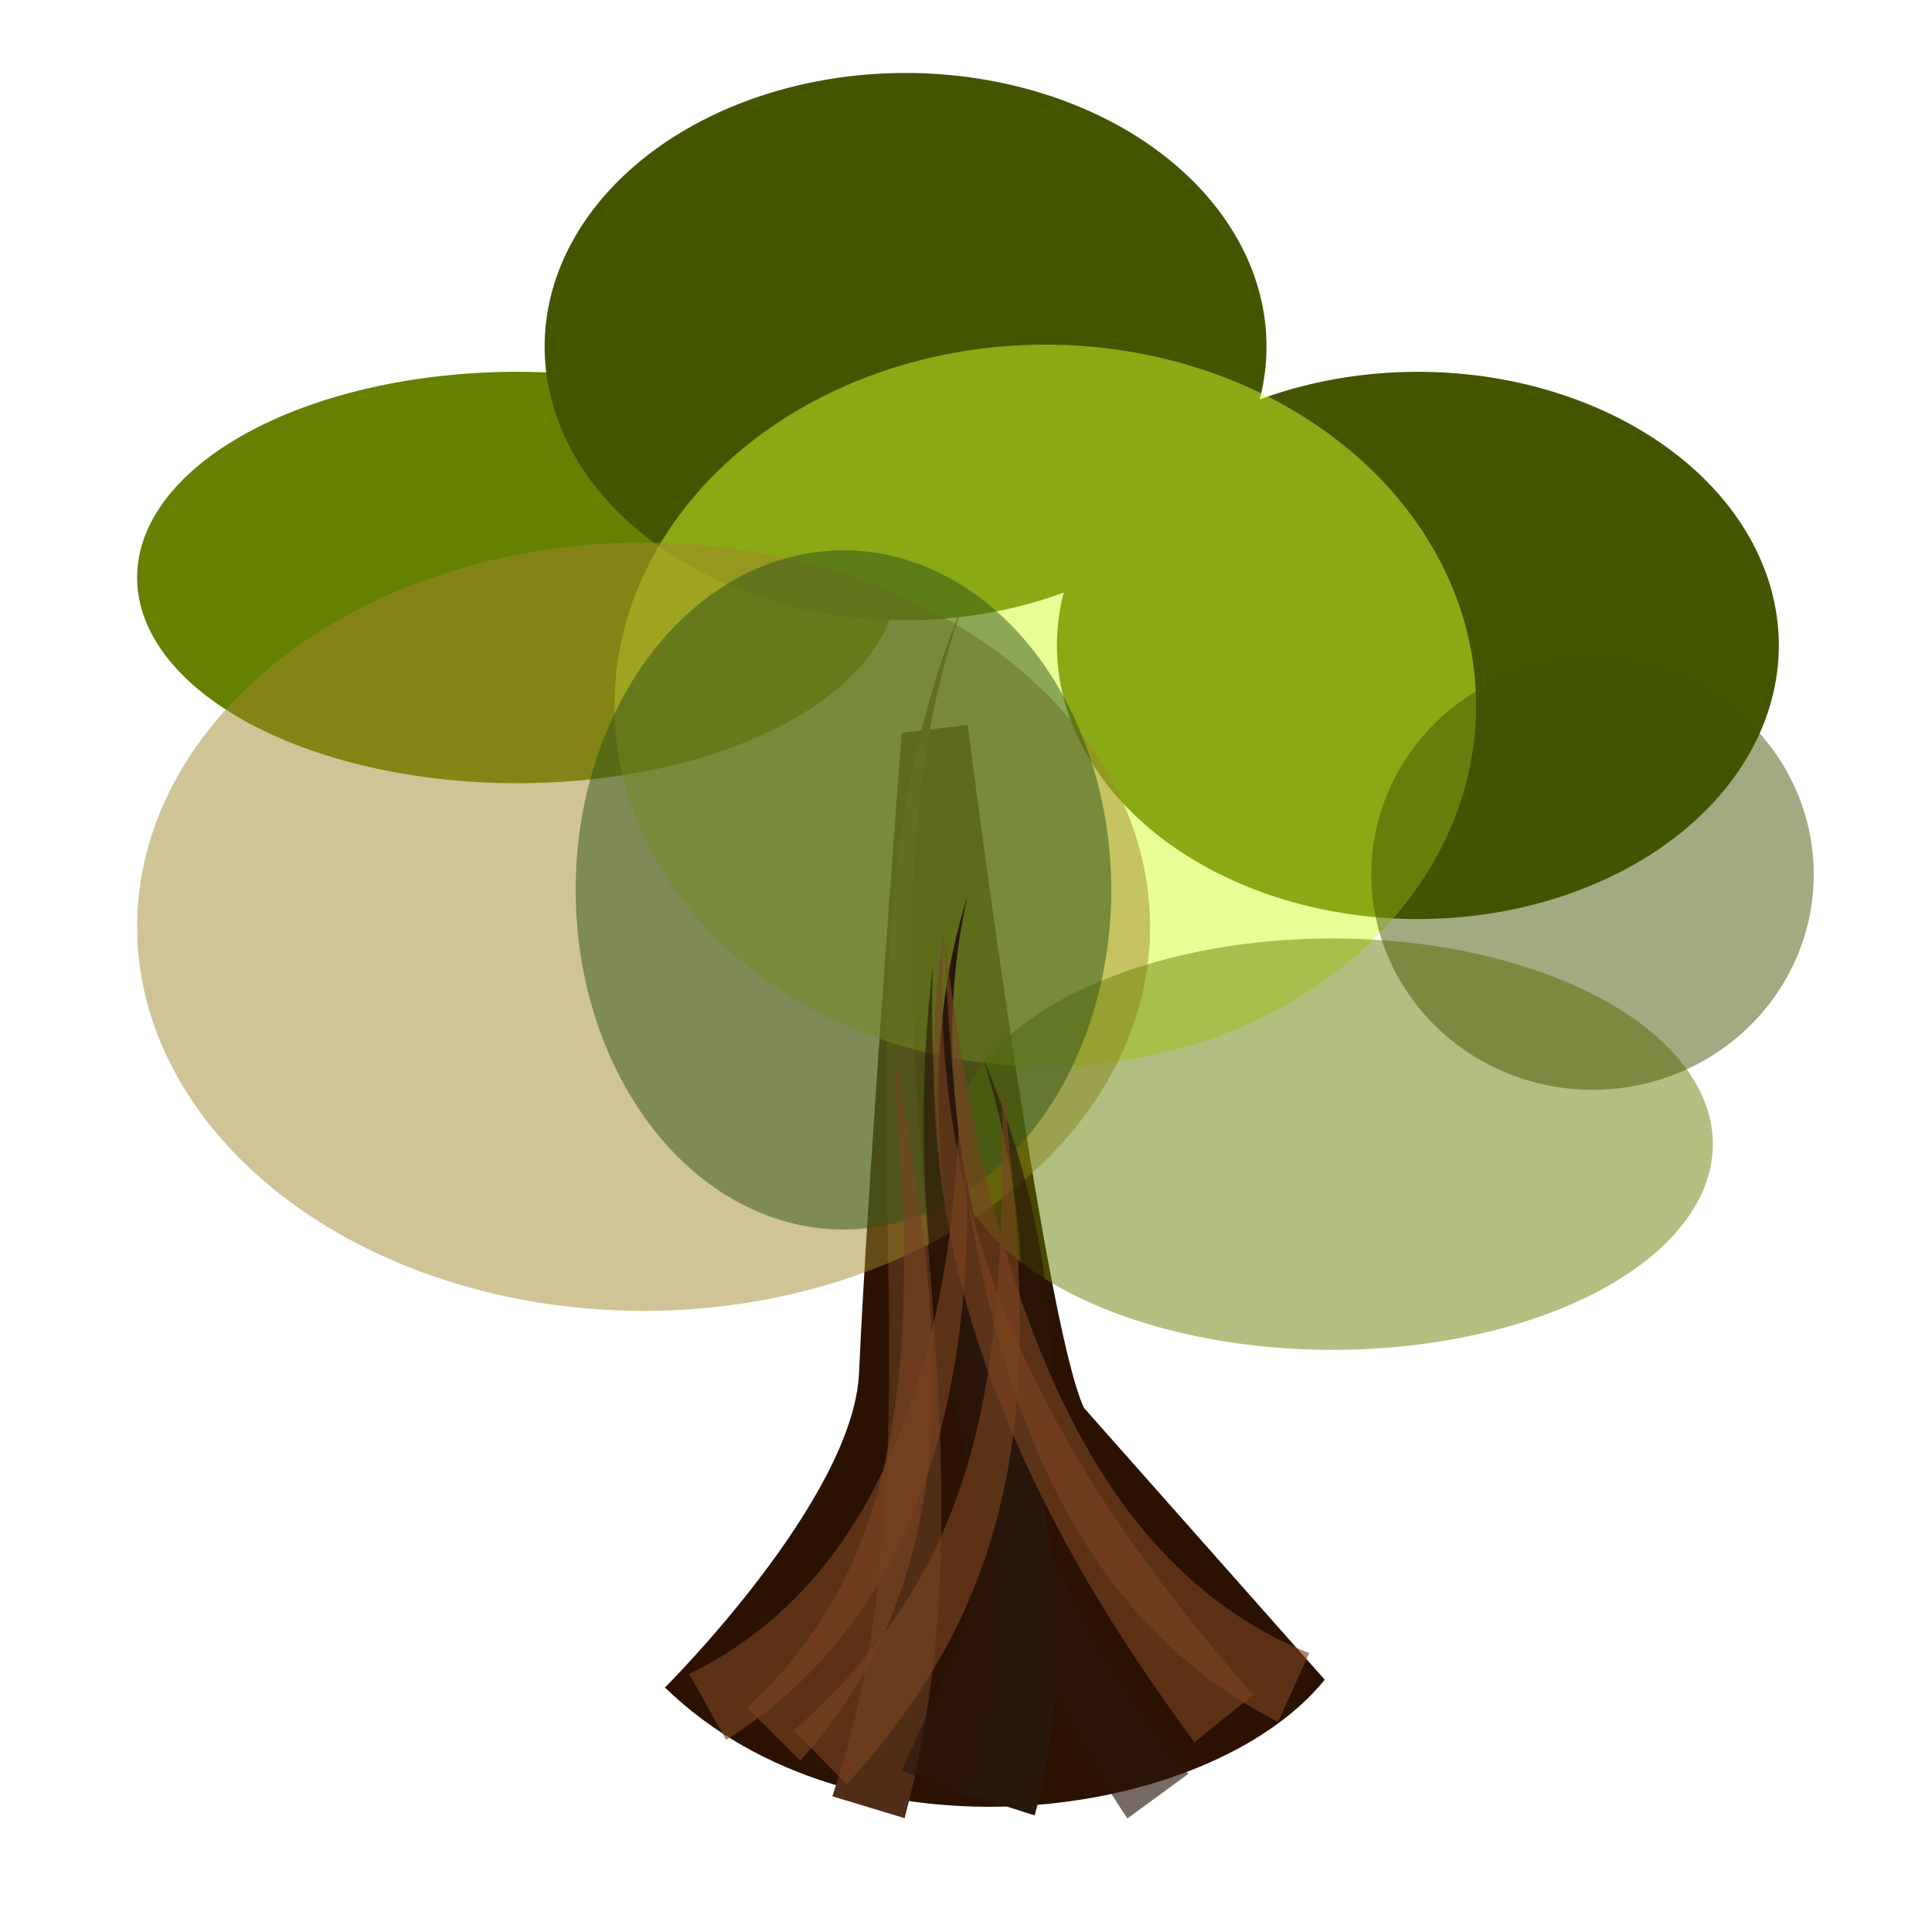 <?xml version="1.0" encoding="UTF-8" standalone="no"?>
<!-- Created with Inkscape (http://www.inkscape.org/) -->

<svg
   xmlns:dc="http://purl.org/dc/elements/1.1/"
   xmlns:cc="http://creativecommons.org/ns#"
   xmlns:rdf="http://www.w3.org/1999/02/22-rdf-syntax-ns#"
   xmlns:svg="http://www.w3.org/2000/svg"
   xmlns="http://www.w3.org/2000/svg"
   xmlns:sodipodi="http://sodipodi.sourceforge.net/DTD/sodipodi-0.dtd"
   xmlns:inkscape="http://www.inkscape.org/namespaces/inkscape"
   width="256"
   height="256"
   id="svg5346"
   version="1.1"
   inkscape:version="0.48.4 r9939"
   sodipodi:docname="foliage.svg">
  <defs
     id="defs5348">
    <inkscape:path-effect
       effect="skeletal"
       id="path-effect6402"
       is_visible="true"
       pattern="M 0,0 1,0"
       copytype="single_stretched"
       prop_scale="1"
       scale_y_rel="false"
       spacing="0"
       normal_offset="0"
       tang_offset="0"
       prop_units="false"
       vertical_pattern="false"
       fuse_tolerance="0" />
    <inkscape:path-effect
       effect="skeletal"
       id="path-effect5602"
       is_visible="true"
       pattern="m -6,-192 0,10 10,-5 z"
       copytype="single_stretched"
       prop_scale="1"
       scale_y_rel="false"
       spacing="0"
       normal_offset="0"
       tang_offset="0"
       prop_units="false"
       vertical_pattern="false"
       fuse_tolerance="0" />
    <inkscape:path-effect
       effect="skeletal"
       id="path-effect5598"
       is_visible="true"
       pattern="M 0,0 0,10 10,5 z"
       copytype="single_stretched"
       prop_scale="1"
       scale_y_rel="false"
       spacing="0"
       normal_offset="0"
       tang_offset="0"
       prop_units="false"
       vertical_pattern="false"
       fuse_tolerance="0" />
    <inkscape:path-effect
       effect="skeletal"
       id="path-effect5594"
       is_visible="true"
       pattern="m -6,-192 0,10 10,-5 z"
       copytype="single_stretched"
       prop_scale="1"
       scale_y_rel="false"
       spacing="0"
       normal_offset="0"
       tang_offset="0"
       prop_units="false"
       vertical_pattern="false"
       fuse_tolerance="0" />
    <inkscape:path-effect
       effect="skeletal"
       id="path-effect5590"
       is_visible="true"
       pattern="m -6,-192 0,10 10,-5 z"
       copytype="single_stretched"
       prop_scale="1"
       scale_y_rel="false"
       spacing="0"
       normal_offset="0"
       tang_offset="0"
       prop_units="false"
       vertical_pattern="false"
       fuse_tolerance="0" />
    <inkscape:path-effect
       effect="skeletal"
       id="path-effect5586"
       is_visible="true"
       pattern="m -6,-192 0,10 10,-5 z"
       copytype="single_stretched"
       prop_scale="1"
       scale_y_rel="false"
       spacing="0"
       normal_offset="0"
       tang_offset="0"
       prop_units="false"
       vertical_pattern="false"
       fuse_tolerance="0" />
    <inkscape:path-effect
       effect="skeletal"
       id="path-effect5582"
       is_visible="true"
       pattern="m -6,-192 0,10 10,-5 z"
       copytype="single_stretched"
       prop_scale="1"
       scale_y_rel="false"
       spacing="0"
       normal_offset="0"
       tang_offset="0"
       prop_units="false"
       vertical_pattern="false"
       fuse_tolerance="0" />
    <inkscape:path-effect
       effect="skeletal"
       id="path-effect5578"
       is_visible="true"
       pattern="m -6,-192 0,10 10,-5 z"
       copytype="single_stretched"
       prop_scale="1"
       scale_y_rel="false"
       spacing="0"
       normal_offset="0"
       tang_offset="0"
       prop_units="false"
       vertical_pattern="false"
       fuse_tolerance="0" />
    <inkscape:path-effect
       effect="skeletal"
       id="path-effect5574"
       is_visible="true"
       pattern="m -6,-192 0,10 10,-5 z"
       copytype="single_stretched"
       prop_scale="1"
       scale_y_rel="false"
       spacing="0"
       normal_offset="0"
       tang_offset="0"
       prop_units="false"
       vertical_pattern="false"
       fuse_tolerance="0" />
    <inkscape:path-effect
       effect="skeletal"
       id="path-effect5570"
       is_visible="true"
       pattern="m -6,-192 0,10 10,-5 z"
       copytype="single_stretched"
       prop_scale="1"
       scale_y_rel="false"
       spacing="0"
       normal_offset="0"
       tang_offset="0"
       prop_units="false"
       vertical_pattern="false"
       fuse_tolerance="0" />
    <inkscape:path-effect
       fuse_tolerance="0"
       vertical_pattern="false"
       prop_units="false"
       tang_offset="0"
       normal_offset="0"
       spacing="0"
       scale_y_rel="false"
       prop_scale="1"
       copytype="single_stretched"
       pattern="m -21.599,1.543 0,10 10,-5 z"
       is_visible="true"
       id="path-effect5566"
       effect="skeletal" />
    <inkscape:path-effect
       effect="skeletal"
       id="path-effect5562"
       is_visible="true"
       pattern="m -40.97,0.514 0,10 10,-5 z"
       copytype="single_stretched"
       prop_scale="1"
       scale_y_rel="false"
       spacing="0"
       normal_offset="0"
       tang_offset="0"
       prop_units="false"
       vertical_pattern="false"
       fuse_tolerance="0" />
    <filter
       id="filter5438"
       inkscape:label="Leaves"
       inkscape:menu="Scatter"
       inkscape:menu-tooltip="Leaves on the ground in Fall, or living foliage"
       color-interpolation-filters="sRGB">
      <feTurbulence
         id="feTurbulence5440"
         baseFrequency="0.09"
         numOctaves="5"
         type="fractalNoise"
         result="result6" />
      <feColorMatrix
         id="feColorMatrix5442"
         values="1 0 0 0 0 0 1 0 0 0 0 0 1 0 0 0 0 0 4.9 -2.9 "
         result="result5"
         in="result6" />
      <feComposite
         id="feComposite5444"
         in2="result5"
         operator="in"
         in="SourceGraphic" />
      <feMorphology
         id="feMorphology5446"
         result="result3"
         radius="6"
         operator="dilate" />
      <feTurbulence
         id="feTurbulence5448"
         baseFrequency="0.2"
         numOctaves="1"
         type="fractalNoise"
         result="result91" />
      <feDisplacementMap
         id="feDisplacementMap5450"
         in2="result91"
         result="result4"
         scale="15"
         yChannelSelector="G"
         xChannelSelector="R"
         in="result3" />
      <feComposite
         id="feComposite5452"
         in2="result4"
         operator="arithmetic"
         result="result2"
         k1="0.5"
         k3="1" />
      <feConvolveMatrix
         id="feConvolveMatrix5454"
         order="3 3"
         kernelMatrix="1 0 0 0 2 0 0 0 -1 "
         targetX="0"
         targetY="0"
         divisor="1.5"
         edgeMode="duplicate"
         in="result2" />
    </filter>
    <filter
       id="filter5458"
       inkscape:label="Leaves"
       inkscape:menu="Scatter"
       inkscape:menu-tooltip="Leaves on the ground in Fall, or living foliage"
       color-interpolation-filters="sRGB">
      <feTurbulence
         id="feTurbulence5460"
         baseFrequency="0.09"
         numOctaves="5"
         type="fractalNoise"
         result="result6" />
      <feColorMatrix
         id="feColorMatrix5462"
         values="1 0 0 0 0 0 1 0 0 0 0 0 1 0 0 0 0 0 4.9 -2.9 "
         result="result5"
         in="result6" />
      <feComposite
         id="feComposite5464"
         in2="result5"
         operator="in"
         in="SourceGraphic" />
      <feMorphology
         id="feMorphology5466"
         result="result3"
         radius="6"
         operator="dilate" />
      <feTurbulence
         id="feTurbulence5468"
         baseFrequency="0.2"
         numOctaves="1"
         type="fractalNoise"
         result="result91" />
      <feDisplacementMap
         id="feDisplacementMap5470"
         in2="result91"
         result="result4"
         scale="15"
         yChannelSelector="G"
         xChannelSelector="R"
         in="result3" />
      <feComposite
         id="feComposite5472"
         in2="result4"
         operator="arithmetic"
         result="result2"
         k1="0.5"
         k3="1" />
      <feConvolveMatrix
         id="feConvolveMatrix5474"
         order="3 3"
         kernelMatrix="1 0 0 0 2 0 0 0 -1 "
         targetX="0"
         targetY="0"
         divisor="1.5"
         edgeMode="duplicate"
         in="result2" />
    </filter>
    <filter
       id="filter5478"
       inkscape:label="Leaves"
       inkscape:menu="Scatter"
       inkscape:menu-tooltip="Leaves on the ground in Fall, or living foliage"
       color-interpolation-filters="sRGB">
      <feTurbulence
         id="feTurbulence5480"
         baseFrequency="0.09"
         numOctaves="5"
         type="fractalNoise"
         result="result6" />
      <feColorMatrix
         id="feColorMatrix5482"
         values="1 0 0 0 0 0 1 0 0 0 0 0 1 0 0 0 0 0 4.9 -2.9 "
         result="result5"
         in="result6" />
      <feComposite
         id="feComposite5484"
         in2="result5"
         operator="in"
         in="SourceGraphic" />
      <feMorphology
         id="feMorphology5486"
         result="result3"
         radius="6"
         operator="dilate" />
      <feTurbulence
         id="feTurbulence5488"
         baseFrequency="0.2"
         numOctaves="1"
         type="fractalNoise"
         result="result91" />
      <feDisplacementMap
         id="feDisplacementMap5490"
         in2="result91"
         result="result4"
         scale="15"
         yChannelSelector="G"
         xChannelSelector="R"
         in="result3" />
      <feComposite
         id="feComposite5492"
         in2="result4"
         operator="arithmetic"
         result="result2"
         k1="0.5"
         k3="1" />
      <feConvolveMatrix
         id="feConvolveMatrix5494"
         order="3 3"
         kernelMatrix="1 0 0 0 2 0 0 0 -1 "
         targetX="0"
         targetY="0"
         divisor="1.5"
         edgeMode="duplicate"
         in="result2" />
    </filter>
    <filter
       id="filter5498"
       inkscape:label="Leaves"
       inkscape:menu="Scatter"
       inkscape:menu-tooltip="Leaves on the ground in Fall, or living foliage"
       color-interpolation-filters="sRGB">
      <feTurbulence
         id="feTurbulence5500"
         baseFrequency="0.09"
         numOctaves="5"
         type="fractalNoise"
         result="result6" />
      <feColorMatrix
         id="feColorMatrix5502"
         values="1 0 0 0 0 0 1 0 0 0 0 0 1 0 0 0 0 0 4.9 -2.9 "
         result="result5"
         in="result6" />
      <feComposite
         id="feComposite5504"
         in2="result5"
         operator="in"
         in="SourceGraphic" />
      <feMorphology
         id="feMorphology5506"
         result="result3"
         radius="6"
         operator="dilate" />
      <feTurbulence
         id="feTurbulence5508"
         baseFrequency="0.2"
         numOctaves="1"
         type="fractalNoise"
         result="result91" />
      <feDisplacementMap
         id="feDisplacementMap5510"
         in2="result91"
         result="result4"
         scale="15"
         yChannelSelector="G"
         xChannelSelector="R"
         in="result3" />
      <feComposite
         id="feComposite5512"
         in2="result4"
         operator="arithmetic"
         result="result2"
         k1="0.5"
         k3="1" />
      <feConvolveMatrix
         id="feConvolveMatrix5514"
         order="3 3"
         kernelMatrix="1 0 0 0 2 0 0 0 -1 "
         targetX="0"
         targetY="0"
         divisor="1.5"
         edgeMode="duplicate"
         in="result2" />
    </filter>
    <filter
       id="filter5522"
       inkscape:label="Leaves"
       inkscape:menu="Scatter"
       inkscape:menu-tooltip="Leaves on the ground in Fall, or living foliage"
       color-interpolation-filters="sRGB">
      <feTurbulence
         id="feTurbulence5524"
         baseFrequency="0.09"
         numOctaves="5"
         type="fractalNoise"
         result="result6" />
      <feColorMatrix
         id="feColorMatrix5526"
         values="1 0 0 0 0 0 1 0 0 0 0 0 1 0 0 0 0 0 4.9 -2.9 "
         result="result5"
         in="result6" />
      <feComposite
         id="feComposite5528"
         in2="result5"
         operator="in"
         in="SourceGraphic" />
      <feMorphology
         id="feMorphology5530"
         result="result3"
         radius="6"
         operator="dilate" />
      <feTurbulence
         id="feTurbulence5532"
         baseFrequency="0.2"
         numOctaves="1"
         type="fractalNoise"
         result="result91" />
      <feDisplacementMap
         id="feDisplacementMap5534"
         in2="result91"
         result="result4"
         scale="15"
         yChannelSelector="G"
         xChannelSelector="R"
         in="result3" />
      <feComposite
         id="feComposite5536"
         in2="result4"
         operator="arithmetic"
         result="result2"
         k1="0.5"
         k3="1" />
      <feConvolveMatrix
         id="feConvolveMatrix5538"
         order="3 3"
         kernelMatrix="1 0 0 0 2 0 0 0 -1 "
         targetX="0"
         targetY="0"
         divisor="1.5"
         edgeMode="duplicate"
         in="result2" />
    </filter>
    <filter
       id="filter5542"
       inkscape:label="Leaves"
       inkscape:menu="Scatter"
       inkscape:menu-tooltip="Leaves on the ground in Fall, or living foliage"
       color-interpolation-filters="sRGB">
      <feTurbulence
         id="feTurbulence5544"
         baseFrequency="0.09"
         numOctaves="5"
         type="fractalNoise"
         result="result6" />
      <feColorMatrix
         id="feColorMatrix5546"
         values="1 0 0 0 0 0 1 0 0 0 0 0 1 0 0 0 0 0 4.9 -2.9 "
         result="result5"
         in="result6" />
      <feComposite
         id="feComposite5548"
         in2="result5"
         operator="in"
         in="SourceGraphic" />
      <feMorphology
         id="feMorphology5550"
         result="result3"
         radius="6"
         operator="dilate" />
      <feTurbulence
         id="feTurbulence5552"
         baseFrequency="0.2"
         numOctaves="1"
         type="fractalNoise"
         result="result91" />
      <feDisplacementMap
         id="feDisplacementMap5554"
         in2="result91"
         result="result4"
         scale="15"
         yChannelSelector="G"
         xChannelSelector="R"
         in="result3" />
      <feComposite
         id="feComposite5556"
         in2="result4"
         operator="arithmetic"
         result="result2"
         k1="0.5"
         k3="1" />
      <feConvolveMatrix
         id="feConvolveMatrix5558"
         order="3 3"
         kernelMatrix="1 0 0 0 2 0 0 0 -1 "
         targetX="0"
         targetY="0"
         divisor="1.5"
         edgeMode="duplicate"
         in="result2" />
    </filter>
    <filter
       inkscape:collect="always"
       id="filter6244"
       x="-0.171"
       width="1.343"
       y="-0.055"
       height="1.11">
      <feGaussianBlur
         inkscape:collect="always"
         stdDeviation="2.138"
         id="feGaussianBlur6246" />
    </filter>
    <filter
       inkscape:collect="always"
       id="filter6248"
       x="-0.106"
       width="1.212"
       y="-0.049"
       height="1.099">
      <feGaussianBlur
         inkscape:collect="always"
         stdDeviation="2.138"
         id="feGaussianBlur6250" />
    </filter>
    <filter
       inkscape:collect="always"
       id="filter6252"
       x="-0.139"
       width="1.279"
       y="-0.058"
       height="1.116">
      <feGaussianBlur
         inkscape:collect="always"
         stdDeviation="2.138"
         id="feGaussianBlur6254" />
    </filter>
    <filter
       inkscape:collect="always"
       id="filter6256"
       x="-0.121"
       width="1.242"
       y="-0.048"
       height="1.095">
      <feGaussianBlur
         inkscape:collect="always"
         stdDeviation="2.138"
         id="feGaussianBlur6258" />
    </filter>
    <filter
       inkscape:collect="always"
       id="filter6260"
       x="-0.256"
       width="1.513"
       y="-0.052"
       height="1.105">
      <feGaussianBlur
         inkscape:collect="always"
         stdDeviation="2.138"
         id="feGaussianBlur6262" />
    </filter>
    <filter
       inkscape:collect="always"
       id="filter6264"
       x="-0.146"
       width="1.293"
       y="-0.045"
       height="1.091">
      <feGaussianBlur
         inkscape:collect="always"
         stdDeviation="2.138"
         id="feGaussianBlur6266" />
    </filter>
    <filter
       inkscape:collect="always"
       id="filter6268"
       x="-0.326"
       width="1.651"
       y="-0.042"
       height="1.084">
      <feGaussianBlur
         inkscape:collect="always"
         stdDeviation="2.138"
         id="feGaussianBlur6270" />
    </filter>
    <filter
       inkscape:collect="always"
       id="filter6280">
      <feGaussianBlur
         inkscape:collect="always"
         stdDeviation="0.621"
         id="feGaussianBlur6282" />
    </filter>
    <filter
       inkscape:collect="always"
       id="filter6300"
       x="-0.336"
       width="1.672"
       y="-0.036"
       height="1.072">
      <feGaussianBlur
         inkscape:collect="always"
         stdDeviation="2.422"
         id="feGaussianBlur6302" />
    </filter>
    <filter
       inkscape:collect="always"
       id="filter6425">
      <feGaussianBlur
         inkscape:collect="always"
         stdDeviation="0.724"
         id="feGaussianBlur6427" />
    </filter>
  </defs>
  <sodipodi:namedview
     id="base"
     pagecolor="#ffffff"
     bordercolor="#666666"
     borderopacity="1.0"
     inkscape:pageopacity="0.0"
     inkscape:pageshadow="2"
     inkscape:zoom="1.9445436"
     inkscape:cx="-5.0879039"
     inkscape:cy="124.17534"
     inkscape:current-layer="layer1"
     showgrid="true"
     inkscape:document-units="px"
     inkscape:grid-bbox="true"
     inkscape:window-width="1920"
     inkscape:window-height="1065"
     inkscape:window-x="0"
     inkscape:window-y="15"
     inkscape:window-maximized="0" />
  <g
     id="layer1"
     inkscape:label="Layer 1"
     inkscape:groupmode="layer"
     transform="translate(0,192)">
    <path
       style="fill:#2b1100;fill-rule:evenodd;stroke:none;filter:url(#filter6425)"
       d="M 88.109,31.602 C 113.137,55.943 160.277,49.429 175.534,30.573 L 143.65,-5.425 c 0,0 5.296,10.953 -1e-5,-10e-6 -5.296,-10.953 -15.428,-90.51 -15.428,-90.51 l -8.742,1.029 -2e-5,2e-6 c 0,0 -4.423,57.794 -5.657,84.853 C 113.055,6.774 88.109,31.602 88.109,31.602 z"
       id="path6400"
       inkscape:connector-curvature="0"
       sodipodi:nodetypes="ccczcccsc" />
    <path
       style="fill:#502d16;fill-rule:evenodd;stroke:none;filter:url(#filter6300)"
       d="m 110.291,46.021 9.572,2.895 c 3.665,-13.64 4.901,-27.609 4.879,-41.365 0,-1.3e-6 0,-2.7e-6 0,-4.1e-6 -0.014,-13.776 -1.183,-27.369 -2.243,-40.878 0,-3e-6 0,-5e-6 0,-8e-6 -1.041,-13.345 -2.007,-26.649 -1.572,-39.952 0.43,-13.069 2.278,-26.186 6.667,-38.598 -5.151,12.116 -7.869,25.246 -9.116,38.442 -1.271,13.422 -1.143,26.937 -0.924,40.341 0,3e-6 0,6e-6 0,9e-6 0.215,13.576 0.54,27.094 -0.286,40.421 0,2.6e-6 0,5.3e-6 0,7.9e-6 -0.832,13.288 -2.807,26.436 -6.977,38.693 z"
       id="path5560"
       inkscape:path-effect="#path-effect5562"
       inkscape:original-d="M 115.07721,47.468917 C 130.94613,-4.9895693 108.23449,-62.100225 127.59443,-111.87674"
       inkscape:connector-curvature="0" />
    <path
       sodipodi:type="arc"
       style="fill:#668000;fill-opacity:1;fill-rule:evenodd;stroke:none;filter:url(#filter5438)"
       id="path5436"
       sodipodi:cx="74.567627"
       sodipodi:cy="76.523445"
       sodipodi:rx="50.39743"
       sodipodi:ry="27.255753"
       d="m 124.965,76.523 a 50.397,27.256 0 1 1 -100.795,0 50.397,27.256 0 1 1 100.795,0 z"
       transform="translate(-6,-192)" />
    <path
       sodipodi:type="arc"
       style="fill:#445500;fill-opacity:1;fill-rule:evenodd;stroke:none;filter:url(#filter5458)"
       id="path5456"
       sodipodi:cx="143.99266"
       sodipodi:cy="73.180756"
       sodipodi:rx="47.82613"
       sodipodi:ry="36.255295"
       d="m 191.819,73.181 a 47.826,36.255 0 1 1 -95.652,0 47.826,36.255 0 1 1 95.652,0 z"
       transform="translate(-23.999,-219.256)" />
    <path
       transform="translate(43.883,-179.658)"
       d="m 191.819,73.181 a 47.826,36.255 0 1 1 -95.652,0 47.826,36.255 0 1 1 95.652,0 z"
       sodipodi:ry="36.255295"
       sodipodi:rx="47.82613"
       sodipodi:cy="73.180756"
       sodipodi:cx="143.99266"
       id="path5518"
       style="fill:#445500;fill-opacity:1;fill-rule:evenodd;stroke:none;filter:url(#filter5458)"
       sodipodi:type="arc" />
    <path
       sodipodi:type="arc"
       style="opacity:0.7;fill:#d4ff2a;fill-opacity:1;fill-rule:evenodd;stroke:none;filter:url(#filter5478)"
       id="path5476"
       sodipodi:cx="161.99173"
       sodipodi:cy="86.808632"
       sodipodi:rx="57.082802"
       sodipodi:ry="47.82613"
       d="m 219.075,86.809 a 57.083,47.826 0 1 1 -114.166,0 57.083,47.826 0 1 1 114.166,0 z"
       transform="translate(-23.485,-185.315)" />
    <path
       sodipodi:type="arc"
       style="opacity:0.7;fill:#a0892c;fill-opacity:1;fill-rule:evenodd;stroke:none;filter:url(#filter5498)"
       id="path5496"
       sodipodi:cx="113.39422"
       sodipodi:cy="81.151779"
       sodipodi:rx="67.110863"
       sodipodi:ry="40.626499"
       d="m 180.505,81.152 a 67.111,40.626 0 1 1 -134.222,0 67.111,40.626 0 1 1 134.222,0 z"
       transform="matrix(1,0,0,1.253,-28.113,-170.89)" />
    <path
       transform="translate(101.994,-116.918)"
       d="m 124.965,76.523 a 50.397,27.256 0 1 1 -100.795,0 50.397,27.256 0 1 1 100.795,0 z"
       sodipodi:ry="27.255753"
       sodipodi:rx="50.39743"
       sodipodi:cy="76.523445"
       sodipodi:cx="74.567627"
       id="path5516"
       style="opacity:0.7;fill:#668000;fill-opacity:1;fill-rule:evenodd;stroke:none;filter:url(#filter5438)"
       sodipodi:type="arc" />
    <path
       sodipodi:type="arc"
       style="opacity:0.7;fill:#2d5016;fill-opacity:1;fill-rule:evenodd;stroke:none;filter:url(#filter5522)"
       id="path5520"
       sodipodi:cx="117.76542"
       sodipodi:cy="117.92133"
       sodipodi:rx="35.483906"
       sodipodi:ry="44.997704"
       d="m 153.249,117.921 a 35.484,44.998 0 1 1 -70.968,0 35.484,44.998 0 1 1 70.968,0 z"
       transform="translate(-6,-192)" />
    <path
       sodipodi:type="arc"
       style="opacity:0.7;fill:#445500;fill-opacity:1;fill-rule:evenodd;stroke:none;filter:url(#filter5542)"
       id="path5540"
       sodipodi:cx="217.0175"
       sodipodi:cy="115.8643"
       sodipodi:rx="29.31279"
       sodipodi:ry="28.541401"
       d="m 246.33,115.864 a 29.313,28.541 0 1 1 -58.626,0 29.313,28.541 0 1 1 58.626,0 z"
       transform="translate(-6,-192)" />
    <path
       style="fill:#28170b;fill-rule:evenodd;stroke:none;filter:url(#filter6268)"
       d="m 127.574,45.504 9.523,3.051 c 2.97,-10.732 3.614,-21.85 2.441,-32.62 -1.114,-10.154 -3.606,-19.867 -6.136,-29.407 0,-1e-6 0,-2e-6 0,-3e-6 -2.53,-9.589 -5.094,-19.085 -6.376,-28.799 0,-2e-6 0,-4e-6 0,-6e-6 -1.357,-10.263 -1.168,-20.823 1.195,-31.037 -3.192,9.986 -4.294,20.667 -3.762,31.269 0,1e-6 0,2e-6 0,3e-6 0.503,10.01 2.302,19.9 4.047,29.648 0,2e-6 0,4e-6 0,6e-6 1.723,9.698 3.382,19.33 3.611,28.832 0.247,10.002 -1.162,19.967 -4.544,29.062 z"
       id="path5568"
       inkscape:path-effect="#path-effect5570"
       inkscape:original-d="M 132.3358,47.02944 C 146.13772,3.94956 116.22221,-29.67269 128.22172,-73.30728"
       inkscape:connector-curvature="0" />
    <path
       style="opacity:0.8;fill:#28170b;fill-rule:evenodd;stroke:none;filter:url(#filter6264)"
       d="m 149.385,48.953 8.071,-5.904 c -23.504,-29.203 -35.032,-68.28 -33.863,-107.1 -4.494,38.576 3.48,79.572 25.791,113.003 z"
       id="path5572"
       inkscape:path-effect="#path-effect5574"
       inkscape:original-d="M 153.42044,46.00092 C 130.31785,14.41652 120.74693,-25.14905 123.59339,-64.05061"
       inkscape:connector-curvature="0" />
    <path
       style="opacity:0.8;fill:#28170b;fill-rule:evenodd;stroke:none;filter:url(#filter6260)"
       d="m 119.475,42.578 9.266,3.761 c 5.591,-15.926 9.943,-32.614 10.657,-49.574 0.683,-16.777 -2.632,-33.414 -9.119,-48.472 4.935,15.636 6.447,32.184 4.173,48.024 -2.283,16.095 -8.087,31.434 -14.977,46.262 z"
       id="path5576"
       inkscape:path-effect="#path-effect5578"
       inkscape:original-d="m 124.10765,44.45814 c 13.45268,-33.14751 18.66871,-62.57923 6.17111,-96.16652"
       inkscape:connector-curvature="0" />
    <path
       style="opacity:0.8;fill:#784421;fill-rule:evenodd;stroke:none;filter:url(#filter6256)"
       d="m 158.272,38.855 7.783,-6.279 C 153.387,18.191 142.028,2.554 134.435,-15.02 c -7.214,-16.659 -10.68,-35.183 -9.298,-53.659 -2.994,18.284 -1.223,37.459 4.745,55.394 6.279,18.833 16.593,36.204 28.39,52.141 z"
       id="path5580"
       inkscape:path-effect="#path-effect5582"
       inkscape:original-d="M 162.16285,35.71573 C 136.10345,3.41728 120.55174,-30.16977 125.13617,-68.67895"
       inkscape:connector-curvature="0" />
    <path
       style="opacity:0.8;fill:#784421;fill-rule:evenodd;stroke:none;filter:url(#filter6252)"
       d="m 91.33,29.807 4.873,8.732 c 7.243,-4.516 13.398,-10.502 18.085,-17.397 10e-6,-1e-6 10e-6,-2e-6 10e-6,-4e-6 4.618,-6.82 7.817,-14.347 9.933,-22.032 10e-6,-7.9e-7 10e-6,-1.58e-6 10e-6,-2.37e-6 4.454,-16.213 4.603,-32.988 2.972,-49.275 -0.076,16.368 -1.994,32.846 -7.837,47.66 0,1.4e-6 0,2.8e-6 -1e-5,4.3e-6 -2.756,6.995 -6.404,13.57 -11.098,19.101 0,1e-6 0,3e-6 0,4e-6 -4.714,5.574 -10.535,10.117 -16.929,13.211 z"
       id="path5584"
       inkscape:path-effect="#path-effect5586"
       inkscape:original-d="M 93.766339,34.17295 C 122.36373,18.21454 128.75292,-17.41155 127.1932,-50.1656"
       inkscape:connector-curvature="0" />
    <path
       style="opacity:0.8;fill:#784421;fill-rule:evenodd;stroke:none;filter:url(#filter6248)"
       d="m 169.363,36.159 4.113,-9.115 c -7.9,-3.093 -15.094,-8.401 -20.891,-15.03 0,-10e-7 0,-10e-7 0,-2e-6 -5.931,-6.769 -10.492,-14.908 -14.109,-23.502 -7.392,-17.574 -10.851,-36.886 -13.34,-56.162 0.804,19.42 2.557,39.043 8.579,57.915 0,1.8e-6 0,3.7e-6 0,5.6e-6 2.952,9.252 7.054,18.328 12.952,26.45 0,1e-6 0,3e-6 0,5e-6 5.836,8.017 13.547,14.845 22.696,19.445 z"
       id="path5588"
       inkscape:path-effect="#path-effect5590"
       inkscape:original-d="M 171.41952,31.60165 C 135.88711,15.56927 128.18288,-31.85156 125.13617,-67.65043"
       inkscape:connector-curvature="0" />
    <path
       style="opacity:0.8;fill:#784421;fill-rule:evenodd;stroke:none;filter:url(#filter6244)"
       d="m 105.184,37.284 6.993,7.149 c 6.225,-6.7 11.566,-14.286 15.411,-22.594 0,-1e-6 0,-2e-6 0,-3e-6 3.383,-7.347 5.507,-15.126 6.565,-22.959 0,-1.6e-6 0,-3.2e-6 0,-4.9e-6 2.159,-16.188 0.256,-32.176 -1.302,-48.017 -0.082,15.917 0.143,32.048 -3.54,47.112 0,8e-7 0,1.5e-6 0,2.3e-6 -1.763,7.257 -4.473,14.223 -8.198,20.482 0,2e-6 0,3e-6 0,4e-6 -4.205,7.104 -9.725,13.37 -15.928,18.827 z"
       id="path5592"
       inkscape:path-effect="#path-effect5594"
       inkscape:original-d="m 108.67986,40.85832 c 27.66596,-27.06157 25.74722,-56.08949 24.1702,-89.9954"
       inkscape:connector-curvature="0" />
    <path
       style="opacity:0.8;fill:#784421;fill-rule:evenodd;stroke:none;filter:url(#filter6280)"
       d="m 98.974,34.237 7.07,7.072 c 5.957,-6.566 10.475,-14.258 13.313,-22.459 0,0 0,-1e-6 0,-2e-6 2.706,-7.872 3.922,-16.027 4.19,-24.076 0,-1.6e-6 0,-3.2e-6 0,-4.8e-6 0.531,-16.194 -2.403,-31.899 -5.096,-47.51 1.048,15.806 2.313,31.756 0.146,47.086 0,8e-7 0,1.6e-6 0,2.4e-6 -1.071,7.602 -2.985,15.023 -6.138,21.727 0,1e-6 0,3e-6 0,4e-6 -3.255,6.953 -7.89,13.178 -13.485,18.161 z"
       id="path5600"
       inkscape:path-effect="#path-effect5602"
       inkscape:original-d="m 102.50875,37.77277 c 24.66074,-24.65496 19.52582,-60.40592 15.94204,-90.50967"
       inkscape:connector-curvature="0" />
  </g>
</svg>
